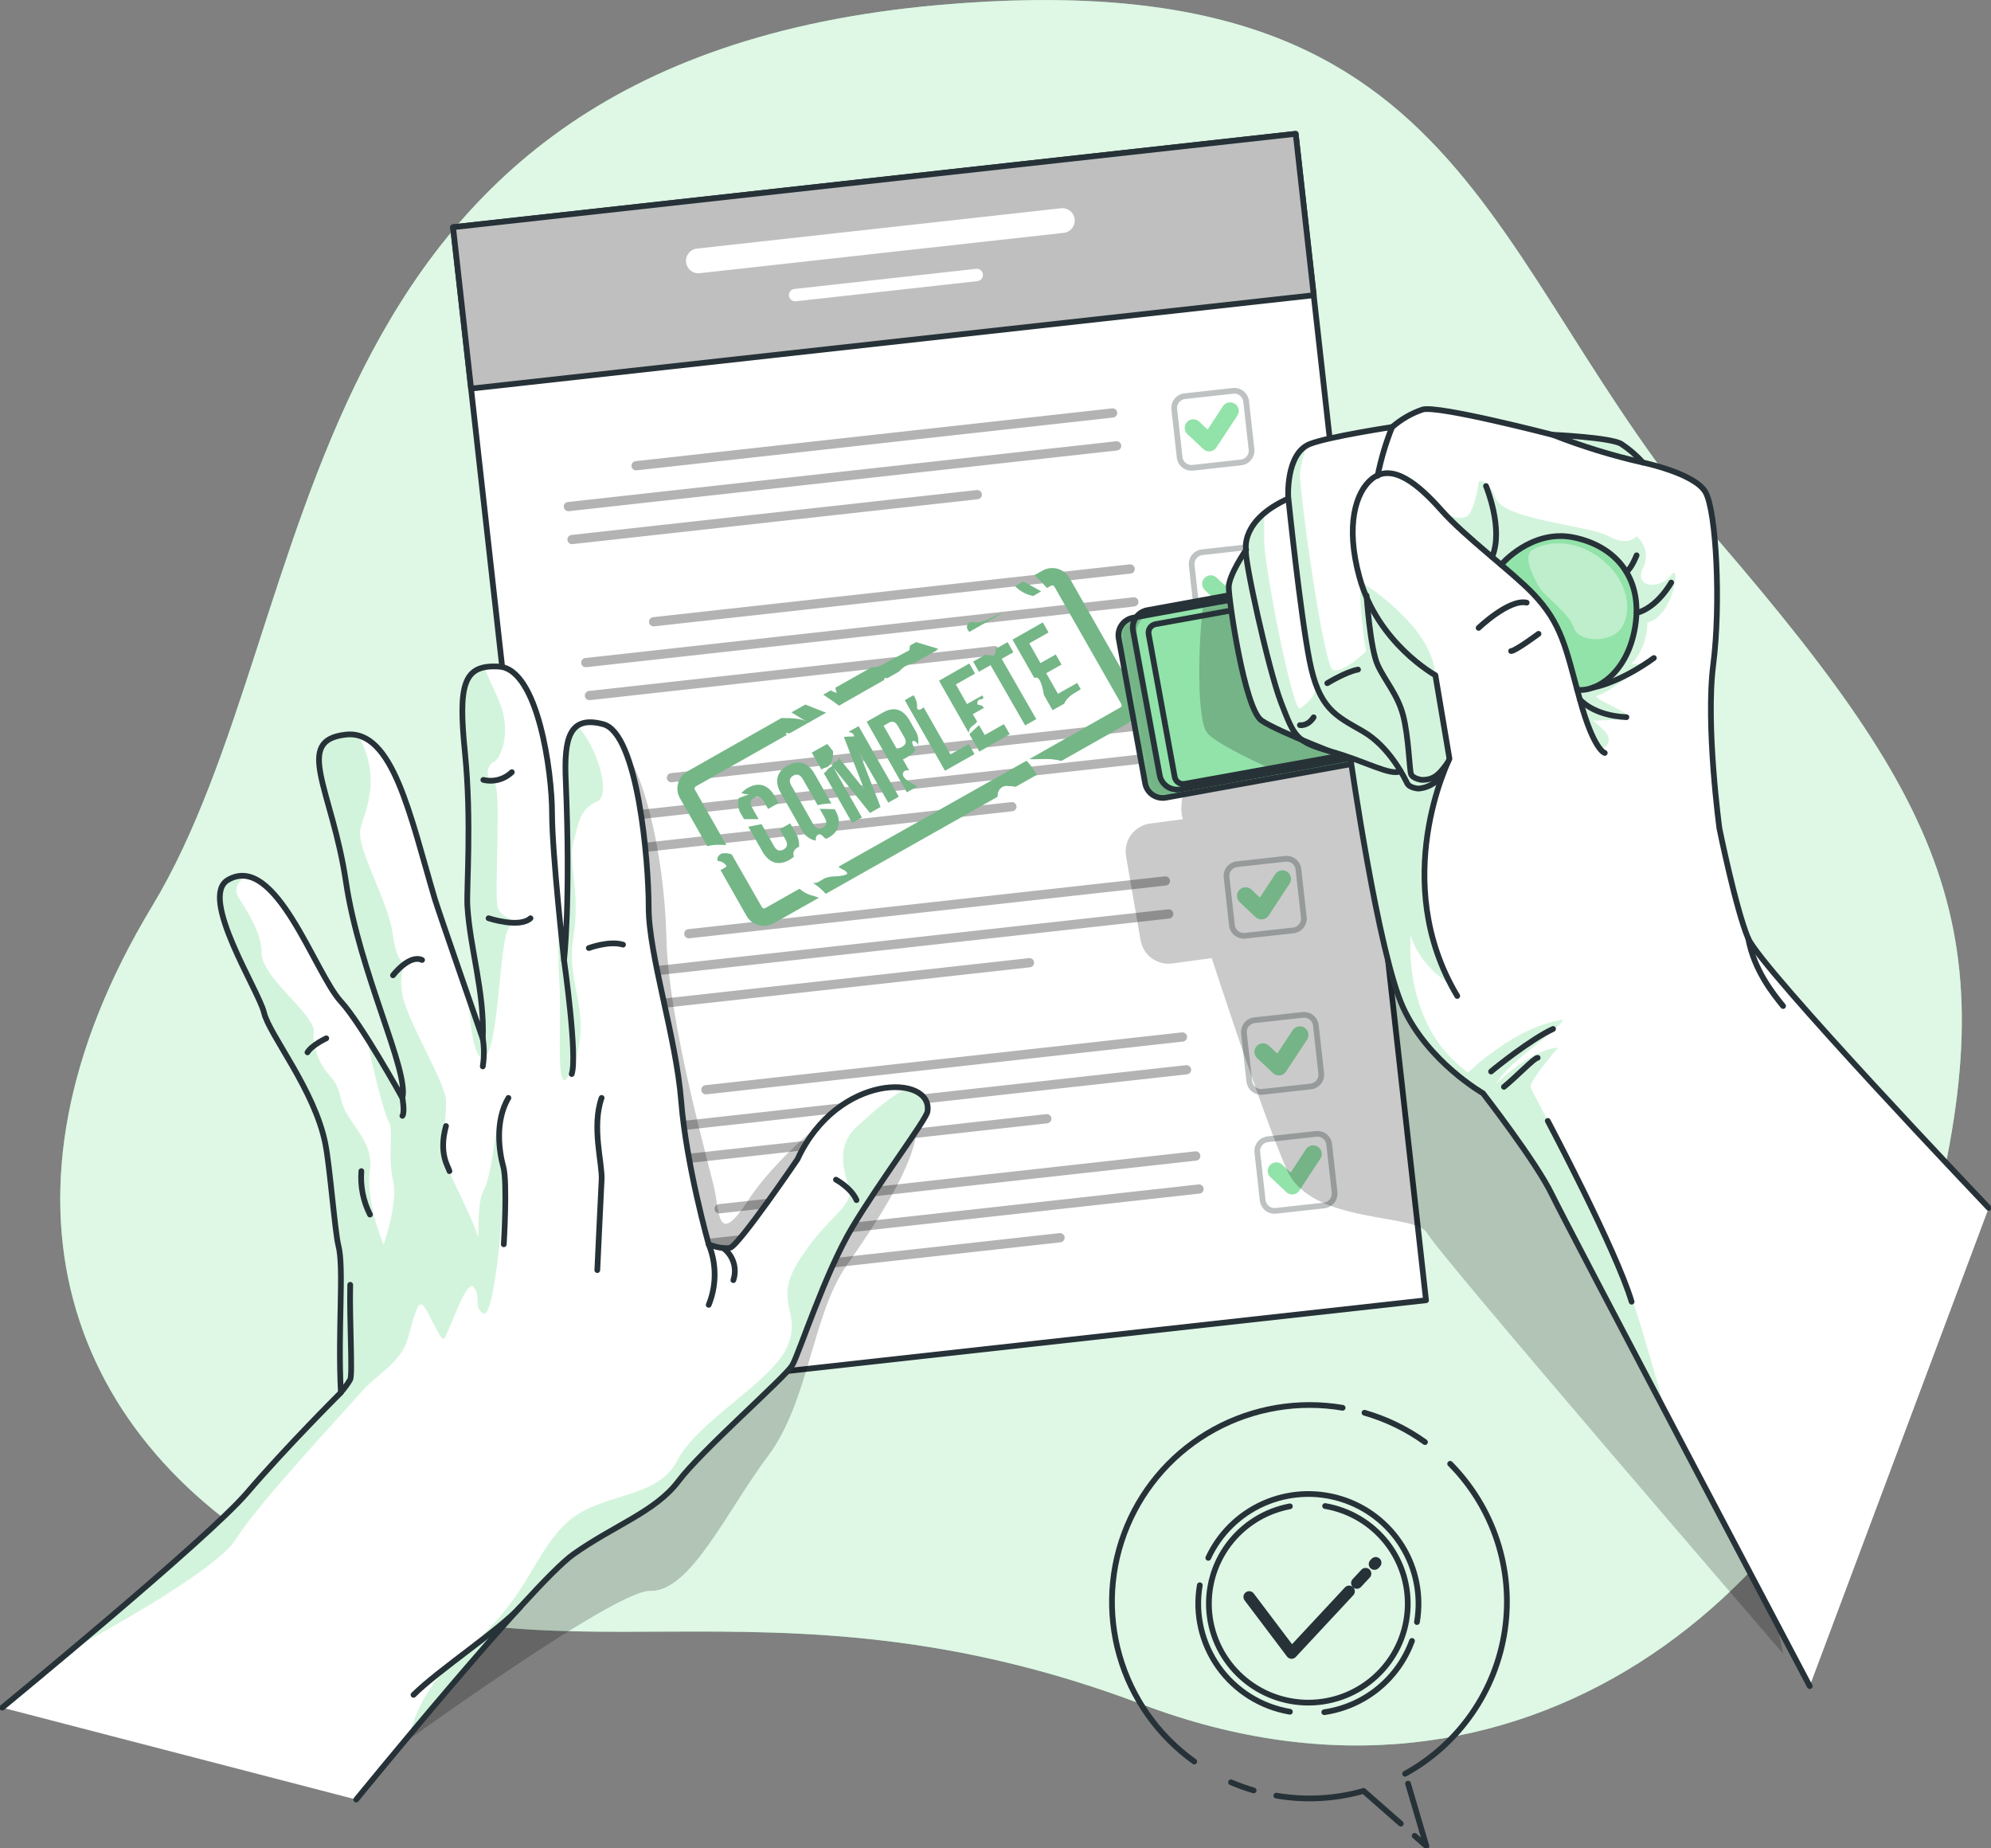 <svg width="348" height="323" viewBox="0 0 348 323" fill="none" xmlns="http://www.w3.org/2000/svg">
<rect x="0" y="0" width="348" height="323" fill="#808080" stroke="none"/>
<g clip-path="url(#clip0_49_338)">
<path d="M164.075 0.873C257.775 -7.403 257.964 45.207 300.198 94.258C342.431 143.309 351.461 165.54 335.517 222.084C319.572 278.628 265.997 322.947 199.605 297.835C133.214 272.723 95.22 296.835 53.364 274.513C11.509 252.192 -4.065 209.129 26.599 158.348C57.263 107.566 48.505 11.119 164.075 0.873Z" fill="#92E3A9"/>
<path opacity="0.7" d="M164.075 0.873C257.775 -7.403 257.964 45.207 300.198 94.258C342.431 143.309 351.461 165.54 335.517 222.084C319.572 278.628 265.997 322.947 199.605 297.835C133.214 272.723 95.22 296.835 53.364 274.513C11.509 252.192 -4.065 209.129 26.599 158.348C57.263 107.566 48.505 11.119 164.075 0.873Z" fill="white"/>
<path d="M226.464 23.386L79.183 39.704L101.967 243.543L249.249 227.225L226.464 23.386Z" fill="white" stroke="#263238" stroke-linecap="round" stroke-linejoin="round"/>
<path d="M226.471 23.387L79.189 39.705L82.342 67.908L229.624 51.591L226.471 23.387Z" fill="#BFBFBF" stroke="#263238" stroke-linecap="round" stroke-linejoin="round"/>
<path d="M185.55 36.382L121.97 43.424C121.674 43.438 121.385 43.513 121.119 43.642C120.854 43.772 120.618 43.955 120.425 44.178C120.233 44.402 120.088 44.662 120 44.944C119.912 45.225 119.883 45.521 119.914 45.814C119.944 46.107 120.035 46.39 120.18 46.647C120.324 46.904 120.52 47.129 120.755 47.308C120.99 47.487 121.259 47.616 121.546 47.688C121.832 47.761 122.131 47.774 122.423 47.727L186.004 40.685C186.56 40.602 187.062 40.306 187.404 39.862C187.747 39.418 187.903 38.859 187.841 38.302C187.778 37.745 187.502 37.234 187.069 36.876C186.636 36.519 186.081 36.341 185.52 36.382H185.55Z" fill="white"/>
<path d="M170.641 46.975L138.858 50.496C138.717 50.51 138.579 50.552 138.453 50.619C138.328 50.687 138.217 50.779 138.128 50.889C138.039 51 137.972 51.127 137.933 51.264C137.894 51.4 137.882 51.543 137.899 51.684C137.929 51.969 138.072 52.231 138.296 52.411C138.52 52.592 138.806 52.677 139.093 52.647L170.883 49.126C171.161 49.084 171.412 48.937 171.583 48.715C171.755 48.493 171.833 48.213 171.802 47.935C171.77 47.657 171.632 47.401 171.416 47.222C171.199 47.043 170.922 46.954 170.641 46.975Z" fill="white"/>
<path opacity="0.3" d="M194.399 71.365L111.088 80.588C110.875 80.612 110.68 80.72 110.546 80.887C110.412 81.054 110.35 81.267 110.374 81.48C110.398 81.692 110.506 81.887 110.674 82.02C110.842 82.153 111.056 82.215 111.27 82.191L194.557 72.967C194.771 72.943 194.966 72.836 195.1 72.669C195.234 72.502 195.296 72.288 195.272 72.076C195.248 71.863 195.14 71.669 194.972 71.536C194.804 71.402 194.59 71.341 194.376 71.365H194.399Z" fill="black"/>
<path opacity="0.3" d="M195.041 77.12L99.255 87.728C99.041 87.752 98.846 87.859 98.712 88.026C98.578 88.193 98.517 88.407 98.541 88.619C98.565 88.832 98.673 89.026 98.841 89.159C99.008 89.293 99.223 89.354 99.436 89.33L195.222 78.722C195.331 78.716 195.438 78.688 195.536 78.639C195.633 78.59 195.72 78.522 195.791 78.439C195.861 78.356 195.914 78.26 195.947 78.156C195.979 78.052 195.99 77.943 195.978 77.835C195.966 77.726 195.932 77.62 195.878 77.524C195.824 77.428 195.751 77.345 195.663 77.278C195.576 77.211 195.475 77.163 195.368 77.135C195.261 77.108 195.15 77.103 195.041 77.12Z" fill="black"/>
<path opacity="0.3" d="M170.686 85.644L99.897 93.483C99.684 93.507 99.489 93.614 99.355 93.781C99.221 93.949 99.159 94.162 99.183 94.374C99.207 94.587 99.315 94.781 99.483 94.915C99.651 95.048 99.865 95.109 100.078 95.085L170.86 87.246C170.969 87.24 171.076 87.211 171.174 87.163C171.271 87.114 171.358 87.046 171.429 86.963C171.499 86.88 171.552 86.784 171.584 86.68C171.617 86.576 171.627 86.467 171.616 86.359C171.604 86.25 171.57 86.145 171.516 86.05C171.463 85.955 171.39 85.871 171.304 85.805C171.217 85.738 171.118 85.689 171.011 85.662C170.905 85.634 170.795 85.628 170.686 85.644Z" fill="black"/>
<path opacity="0.3" d="M215.522 68.3L207.073 69.237C205.936 69.362 205.117 70.382 205.244 71.513L206.184 79.925C206.311 81.056 207.334 81.872 208.471 81.746L216.92 80.81C218.056 80.684 218.875 79.664 218.749 78.533L217.808 70.121C217.682 68.99 216.658 68.175 215.522 68.3Z" stroke="#263238" stroke-linecap="round" stroke-linejoin="round"/>
<path d="M208.575 74.773L211.348 77.383L215.013 71.809" stroke="#92E3A9" stroke-width="3" stroke-linecap="round" stroke-linejoin="round"/>
<path opacity="0.3" d="M197.444 98.629L114.156 107.852C113.943 107.876 113.748 107.984 113.614 108.151C113.48 108.318 113.418 108.531 113.442 108.744C113.466 108.956 113.574 109.151 113.742 109.284C113.91 109.417 114.124 109.479 114.338 109.455L197.625 100.231C197.731 100.219 197.833 100.187 197.926 100.136C198.02 100.085 198.102 100.016 198.168 99.933C198.234 99.85 198.283 99.755 198.313 99.653C198.342 99.552 198.351 99.445 198.34 99.34C198.328 99.235 198.295 99.133 198.244 99.04C198.192 98.947 198.123 98.866 198.04 98.8C197.957 98.734 197.861 98.685 197.759 98.655C197.657 98.626 197.55 98.617 197.444 98.629Z" fill="black"/>
<path opacity="0.3" d="M198.086 104.384L102.3 114.992C102.194 115.004 102.092 115.036 101.999 115.087C101.906 115.138 101.824 115.207 101.758 115.29C101.691 115.373 101.642 115.468 101.613 115.57C101.583 115.671 101.574 115.778 101.586 115.883C101.598 115.988 101.63 116.09 101.682 116.183C101.733 116.276 101.803 116.357 101.886 116.423C101.969 116.489 102.064 116.538 102.167 116.568C102.269 116.597 102.376 116.606 102.481 116.594L198.268 105.986C198.481 105.962 198.676 105.855 198.81 105.688C198.944 105.521 199.006 105.307 198.982 105.095C198.958 104.882 198.85 104.688 198.682 104.555C198.514 104.421 198.3 104.36 198.086 104.384Z" fill="black"/>
<path opacity="0.3" d="M173.732 112.908L102.942 120.747C102.729 120.771 102.534 120.878 102.4 121.045C102.266 121.213 102.204 121.426 102.228 121.638C102.252 121.851 102.36 122.045 102.528 122.178C102.696 122.312 102.91 122.373 103.124 122.349L173.906 114.51C174.015 114.504 174.121 114.475 174.219 114.427C174.317 114.378 174.403 114.31 174.474 114.227C174.545 114.144 174.598 114.048 174.63 113.944C174.662 113.84 174.673 113.731 174.661 113.622C174.649 113.514 174.615 113.409 174.562 113.314C174.508 113.219 174.436 113.135 174.349 113.069C174.262 113.002 174.163 112.953 174.057 112.926C173.951 112.898 173.84 112.892 173.732 112.908Z" fill="black"/>
<path opacity="0.3" d="M218.569 95.566L210.121 96.502C208.984 96.628 208.165 97.647 208.292 98.779L209.232 107.19C209.358 108.322 210.382 109.137 211.519 109.011L219.968 108.075C221.104 107.949 221.923 106.93 221.796 105.798L220.856 97.387C220.73 96.255 219.706 95.44 218.569 95.566Z" stroke="#263238" stroke-linecap="round" stroke-linejoin="round"/>
<path d="M211.62 102.037L214.393 104.64L218.058 99.065" stroke="#92E3A9" stroke-width="3" stroke-linecap="round" stroke-linejoin="round"/>
<path opacity="0.3" d="M200.489 125.893L117.201 135.116C117.002 135.155 116.824 135.267 116.703 135.43C116.582 135.593 116.528 135.796 116.551 135.997C116.574 136.199 116.672 136.384 116.827 136.516C116.981 136.649 117.179 136.718 117.383 136.711L200.671 127.473C200.776 127.461 200.879 127.428 200.972 127.377C201.065 127.326 201.147 127.257 201.213 127.174C201.28 127.091 201.329 126.996 201.358 126.895C201.388 126.793 201.397 126.686 201.385 126.581C201.373 126.476 201.34 126.374 201.289 126.282C201.237 126.189 201.168 126.107 201.085 126.041C201.002 125.975 200.906 125.926 200.804 125.897C200.702 125.867 200.595 125.858 200.489 125.87V125.893Z" fill="black"/>
<path opacity="0.3" d="M201.139 131.648L105.345 142.256C105.239 142.266 105.137 142.297 105.043 142.348C104.95 142.398 104.868 142.467 104.801 142.55C104.735 142.633 104.686 142.728 104.658 142.83C104.629 142.932 104.621 143.038 104.635 143.143C104.646 143.249 104.678 143.351 104.729 143.444C104.78 143.536 104.849 143.619 104.932 143.685C105.015 143.751 105.11 143.801 105.212 143.83C105.314 143.86 105.421 143.87 105.527 143.858L201.313 133.25C201.422 133.243 201.529 133.214 201.627 133.164C201.725 133.115 201.811 133.046 201.882 132.963C201.952 132.879 202.005 132.782 202.037 132.678C202.069 132.573 202.08 132.464 202.069 132.355C202.057 132.247 202.023 132.142 201.969 132.047C201.915 131.953 201.843 131.87 201.756 131.804C201.669 131.737 201.57 131.69 201.464 131.663C201.358 131.636 201.247 131.631 201.139 131.648Z" fill="black"/>
<path opacity="0.3" d="M176.777 140.172L105.988 148.011C105.774 148.035 105.579 148.142 105.445 148.31C105.311 148.477 105.249 148.69 105.274 148.903C105.298 149.115 105.405 149.309 105.573 149.443C105.741 149.576 105.956 149.637 106.169 149.613L176.951 141.767C177.164 141.744 177.36 141.637 177.494 141.471C177.629 141.304 177.692 141.092 177.669 140.879C177.646 140.667 177.539 140.472 177.372 140.338C177.204 140.204 176.99 140.141 176.777 140.164V140.172Z" fill="black"/>
<path opacity="0.3" d="M221.617 122.824L213.168 123.76C212.031 123.886 211.212 124.905 211.339 126.037L212.279 134.448C212.406 135.58 213.429 136.395 214.566 136.269L223.015 135.333C224.151 135.207 224.97 134.188 224.844 133.056L223.903 124.645C223.777 123.513 222.753 122.698 221.617 122.824Z" stroke="#263238" stroke-linecap="round" stroke-linejoin="round"/>
<path d="M214.665 129.293L217.439 131.904L221.104 126.329" stroke="#92E3A9" stroke-width="3" stroke-linecap="round" stroke-linejoin="round"/>
<path opacity="0.3" d="M203.535 153.157L120.247 162.38C120.047 162.419 119.869 162.531 119.748 162.694C119.628 162.857 119.573 163.06 119.596 163.261C119.619 163.463 119.718 163.648 119.872 163.78C120.026 163.913 120.225 163.982 120.428 163.975L203.716 154.752C203.827 154.748 203.937 154.721 204.037 154.673C204.138 154.625 204.227 154.557 204.3 154.473C204.373 154.389 204.427 154.291 204.46 154.185C204.493 154.079 204.504 153.967 204.491 153.857C204.479 153.746 204.443 153.64 204.387 153.544C204.332 153.448 204.256 153.364 204.166 153.299C204.077 153.233 203.974 153.186 203.865 153.162C203.757 153.138 203.644 153.136 203.535 153.157Z" fill="black"/>
<path opacity="0.3" d="M204.184 158.912L108.391 169.52C108.285 169.53 108.182 169.561 108.089 169.612C107.995 169.662 107.913 169.731 107.847 169.814C107.78 169.897 107.731 169.992 107.703 170.094C107.674 170.196 107.667 170.302 107.68 170.407C107.692 170.513 107.724 170.615 107.775 170.708C107.826 170.801 107.894 170.883 107.977 170.949C108.06 171.015 108.155 171.065 108.257 171.095C108.359 171.124 108.466 171.134 108.572 171.122L204.358 160.515C204.572 160.49 204.768 160.382 204.903 160.214C205.037 160.047 205.1 159.833 205.076 159.619C205.051 159.408 204.944 159.215 204.777 159.083C204.61 158.95 204.397 158.889 204.184 158.912Z" fill="black"/>
<path opacity="0.3" d="M179.853 167.436L109.063 175.275C108.957 175.285 108.855 175.316 108.761 175.367C108.668 175.417 108.585 175.486 108.519 175.569C108.453 175.652 108.404 175.747 108.375 175.849C108.347 175.951 108.339 176.058 108.353 176.163C108.364 176.268 108.396 176.37 108.447 176.463C108.498 176.556 108.567 176.638 108.65 176.704C108.733 176.77 108.828 176.82 108.93 176.85C109.032 176.879 109.139 176.889 109.244 176.877L180.026 169.038C180.132 169.027 180.235 168.995 180.328 168.944C180.421 168.894 180.504 168.825 180.57 168.743C180.637 168.66 180.687 168.565 180.716 168.464C180.746 168.362 180.756 168.256 180.744 168.15C180.734 168.045 180.702 167.942 180.652 167.849C180.601 167.755 180.532 167.673 180.449 167.606C180.366 167.54 180.271 167.491 180.168 167.461C180.066 167.432 179.958 167.423 179.853 167.436Z" fill="black"/>
<path opacity="0.3" d="M224.664 150.082L216.216 151.018C215.079 151.144 214.26 152.163 214.387 153.295L215.327 161.706C215.453 162.838 216.477 163.653 217.614 163.527L226.063 162.591C227.199 162.465 228.018 161.446 227.891 160.314L226.951 151.902C226.825 150.771 225.801 149.956 224.664 150.082Z" stroke="#263238" stroke-linecap="round" stroke-linejoin="round"/>
<path d="M217.711 156.557L220.484 159.168L224.149 153.593" stroke="#92E3A9" stroke-width="3" stroke-linecap="round" stroke-linejoin="round"/>
<path opacity="0.3" d="M206.587 180.413L123.3 189.637C123.194 189.648 123.091 189.68 122.998 189.731C122.905 189.781 122.823 189.85 122.756 189.932C122.689 190.015 122.64 190.11 122.61 190.211C122.58 190.313 122.57 190.419 122.582 190.524C122.593 190.63 122.625 190.732 122.676 190.824C122.727 190.917 122.796 190.999 122.879 191.066C122.962 191.132 123.057 191.181 123.159 191.211C123.261 191.241 123.368 191.25 123.473 191.239L206.761 182.016C206.867 182.004 206.969 181.972 207.063 181.922C207.156 181.871 207.238 181.802 207.305 181.72C207.372 181.638 207.422 181.543 207.451 181.441C207.481 181.34 207.491 181.233 207.479 181.128C207.454 180.916 207.347 180.723 207.18 180.589C207.013 180.455 206.801 180.392 206.587 180.413Z" fill="black"/>
<path opacity="0.3" d="M207.23 186.153L111.436 196.761C111.324 196.765 111.215 196.792 111.115 196.84C111.014 196.888 110.925 196.956 110.852 197.04C110.779 197.124 110.724 197.222 110.692 197.328C110.659 197.434 110.648 197.546 110.661 197.656C110.673 197.766 110.709 197.873 110.764 197.969C110.82 198.065 110.896 198.149 110.985 198.214C111.075 198.28 111.178 198.327 111.286 198.351C111.395 198.375 111.508 198.377 111.617 198.356L207.404 187.748C207.515 187.746 207.626 187.72 207.727 187.673C207.828 187.626 207.919 187.558 207.992 187.474C208.066 187.39 208.122 187.292 208.155 187.186C208.189 187.08 208.2 186.968 208.188 186.857C208.176 186.746 208.141 186.639 208.085 186.542C208.029 186.446 207.954 186.362 207.864 186.296C207.774 186.23 207.671 186.183 207.562 186.158C207.453 186.134 207.34 186.132 207.23 186.153Z" fill="black"/>
<path opacity="0.3" d="M182.875 194.7L112.086 202.539C111.872 202.563 111.677 202.67 111.543 202.837C111.409 203.005 111.348 203.218 111.372 203.43C111.396 203.643 111.504 203.837 111.671 203.971C111.839 204.104 112.054 204.165 112.267 204.141L183.056 196.302C183.269 196.276 183.463 196.167 183.596 196C183.729 195.832 183.79 195.619 183.767 195.407C183.756 195.302 183.723 195.2 183.672 195.108C183.621 195.015 183.552 194.934 183.469 194.868C183.386 194.802 183.291 194.753 183.189 194.724C183.087 194.696 182.98 194.687 182.875 194.7Z" fill="black"/>
<path opacity="0.3" d="M227.705 177.355L219.256 178.291C218.119 178.417 217.301 179.436 217.427 180.567L218.367 188.979C218.494 190.111 219.518 190.926 220.654 190.8L229.103 189.864C230.24 189.738 231.058 188.719 230.932 187.587L229.992 179.175C229.865 178.044 228.841 177.229 227.705 177.355Z" stroke="#263238" stroke-linecap="round" stroke-linejoin="round"/>
<path d="M220.756 183.821L223.529 186.432L227.194 180.857" stroke="#92E3A9" stroke-width="3" stroke-linecap="round" stroke-linejoin="round"/>
<path opacity="0.3" d="M208.907 201.2L125.619 210.438C125.406 210.462 125.211 210.57 125.077 210.737C124.943 210.904 124.881 211.117 124.905 211.33C124.929 211.542 125.037 211.737 125.205 211.87C125.373 212.003 125.587 212.065 125.801 212.041L209.089 202.817C209.195 202.807 209.297 202.776 209.391 202.725C209.484 202.675 209.566 202.606 209.633 202.523C209.699 202.441 209.748 202.345 209.776 202.243C209.805 202.141 209.813 202.035 209.799 201.93C209.79 201.823 209.759 201.719 209.709 201.625C209.659 201.53 209.59 201.446 209.507 201.378C209.424 201.311 209.328 201.26 209.225 201.229C209.122 201.198 209.014 201.188 208.907 201.2Z" fill="black"/>
<path opacity="0.3" d="M209.55 206.978L113.763 217.585C113.651 217.588 113.541 217.614 113.44 217.661C113.339 217.708 113.248 217.776 113.174 217.86C113.101 217.943 113.045 218.041 113.012 218.148C112.978 218.254 112.967 218.366 112.979 218.477C112.991 218.588 113.026 218.695 113.082 218.791C113.137 218.888 113.213 218.972 113.303 219.038C113.393 219.104 113.496 219.151 113.605 219.175C113.714 219.2 113.827 219.201 113.937 219.18L209.731 208.572C209.931 208.534 210.109 208.422 210.229 208.259C210.35 208.095 210.404 207.893 210.381 207.691C210.358 207.49 210.26 207.305 210.106 207.172C209.952 207.04 209.753 206.97 209.55 206.978Z" fill="black"/>
<path opacity="0.3" d="M185.187 215.494L114.406 223.333C114.3 223.344 114.197 223.376 114.104 223.427C114.011 223.478 113.928 223.546 113.862 223.629C113.795 223.711 113.745 223.806 113.715 223.907C113.686 224.009 113.676 224.115 113.688 224.221C113.712 224.434 113.821 224.629 113.989 224.763C114.158 224.897 114.373 224.959 114.587 224.935L185.369 217.096C185.474 217.084 185.577 217.052 185.67 217.001C185.763 216.95 185.845 216.881 185.911 216.798C185.978 216.715 186.027 216.62 186.056 216.518C186.086 216.417 186.095 216.31 186.083 216.205C186.071 216.1 186.038 215.998 185.987 215.905C185.935 215.812 185.866 215.731 185.783 215.665C185.7 215.599 185.604 215.55 185.502 215.52C185.4 215.491 185.293 215.482 185.187 215.494Z" fill="black"/>
<path opacity="0.3" d="M230.039 198.149L221.59 199.085C220.454 199.211 219.635 200.23 219.761 201.361L220.702 209.773C220.828 210.905 221.852 211.72 222.988 211.594L231.437 210.658C232.574 210.532 233.393 209.512 233.266 208.381L232.326 199.969C232.2 198.838 231.176 198.023 230.039 198.149Z" stroke="#263238" stroke-linecap="round" stroke-linejoin="round"/>
<path d="M223.083 204.623L225.857 207.233L229.521 201.659" stroke="#92E3A9" stroke-width="3" stroke-linecap="round" stroke-linejoin="round"/>
<path d="M139.659 147.988C139.732 147.124 139.517 146.259 139.047 145.528L138.118 143.888L136.274 144.926L137.279 146.687C137.778 147.567 137.574 148.109 136.954 148.455C136.335 148.801 135.76 148.711 135.262 147.83L133.108 144.024L130.796 144.475L133.259 148.801C134.385 150.779 136.017 151.344 137.929 150.305C138.233 150.132 138.515 149.922 138.768 149.681C138.66 149.433 138.642 149.156 138.714 148.896C138.787 148.636 138.947 148.408 139.168 148.252C139.316 148.138 139.482 148.049 139.659 147.988Z" fill="#92E3A9"/>
<path d="M129.609 142.391L130.048 143.144H132.594L131.483 141.188C130.985 140.307 131.181 139.751 131.801 139.405C132.42 139.058 133.002 139.164 133.501 140.052L134.257 141.368L136.093 140.33L135.413 139.134C134.287 137.163 132.655 136.591 130.743 137.674C130.304 137.91 129.914 138.226 129.594 138.607C130.028 138.746 130.483 138.81 130.939 138.795L129.126 139.472C128.993 139.965 128.967 140.48 129.051 140.984C129.134 141.487 129.324 141.967 129.609 142.391Z" fill="#92E3A9"/>
<path d="M143.732 134.372C143.975 134.251 144.228 134.153 144.488 134.078C145.463 133.642 145.682 132.242 145.599 131.257L144.594 130.016L141.889 131.52L143.581 134.484C143.625 134.439 143.676 134.401 143.732 134.372Z" fill="#92E3A9"/>
<path d="M155.256 140.262L157.092 139.224L150.072 126.901L148.327 127.879C148.886 128.014 149.286 128.278 149.302 128.684C148.757 128.759 148.092 128.684 147.503 128.789L151.04 137.915L146.566 132.363C146.578 132.486 146.56 132.61 146.512 132.724C146.465 132.838 146.39 132.939 146.294 133.017C146.09 133.16 145.795 133.16 145.637 133.348C145.478 133.536 145.501 133.762 145.365 133.928C145.229 134.093 145.017 134.138 144.851 134.259C144.685 134.379 144.503 134.687 144.314 134.89C144.223 134.986 144.109 135.056 143.982 135.094L148.954 143.82L150.647 142.858L145.682 134.146L152.06 142.06L153.903 141.022L150.178 131.445L155.256 140.262Z" fill="#92E3A9"/>
<path d="M159.903 129.534C160.038 129.601 160.157 129.694 160.254 129.808C160.352 129.921 160.425 130.053 160.47 130.196C160.629 129.266 160.426 128.311 159.903 127.525L158.989 125.915C157.863 123.944 156.299 123.41 154.349 124.508L151.485 126.126L158.513 138.456L160.334 137.426C159.745 137.057 159.087 136.741 158.528 136.342C158.266 136.176 158.05 135.945 157.901 135.673C157.83 135.535 157.801 135.38 157.817 135.227C157.833 135.073 157.894 134.928 157.992 134.808C158.12 134.7 158.276 134.631 158.441 134.609C158.607 134.586 158.776 134.611 158.929 134.68L157.818 132.724L158.74 132.205C159.246 131.931 159.687 131.551 160.032 131.091C159.646 130.482 158.974 129.188 159.903 129.534ZM157.735 130.482L156.813 131.001L154.432 126.826L155.354 126.307C155.974 125.96 156.473 126.051 156.971 126.931L158.029 128.782C158.528 129.624 158.354 130.098 157.735 130.482Z" fill="#92E3A9"/>
<path d="M170.324 131.783L169.326 130.023L166.122 131.829L161.437 123.606L161.226 123.771C161.089 123.898 160.923 123.988 160.742 124.035C160.651 124.055 160.556 124.042 160.474 123.997C160.392 123.953 160.329 123.881 160.296 123.794C160.27 123.677 160.27 123.557 160.296 123.44C160.297 122.74 160.075 122.058 159.662 121.492L158.15 122.364L165.17 134.687L170.324 131.783Z" fill="#92E3A9"/>
<path d="M169.447 127.473C169.659 126.924 170.316 126.72 170.686 126.224C170.72 126.173 170.75 126.12 170.777 126.066L170.021 124.802L171.933 123.726C171.898 123.606 171.836 123.496 171.752 123.403C171.478 123.269 171.185 123.178 170.883 123.132C170.836 123.038 170.813 122.935 170.814 122.831C170.816 122.726 170.843 122.624 170.892 122.532C170.942 122.44 171.013 122.361 171.099 122.302C171.186 122.242 171.285 122.205 171.389 122.192C171.518 122.192 171.669 122.192 171.767 122.131C171.836 122.049 171.871 121.945 171.865 121.838L171.691 121.537L169.016 123.042L167.067 119.611L170.422 117.708L169.417 115.947L164.127 118.957L169.326 128.082C169.335 127.874 169.376 127.669 169.447 127.473Z" fill="#92E3A9"/>
<path d="M176.482 128.308L175.477 126.547L172.115 128.443L171.11 126.72L169.87 127.879L169.44 128.293L171.178 131.34L176.482 128.308Z" fill="#92E3A9"/>
<path d="M173.981 113.991C173.981 114.254 173.792 114.548 173.535 114.57C173.405 114.569 173.275 114.548 173.15 114.51C172.916 114.514 172.683 114.492 172.455 114.442C172.405 114.422 172.359 114.394 172.319 114.36L170.097 115.616L171.102 117.384L173.135 116.233L179.18 126.765L181.122 125.667L175.077 115.135L177.117 113.984L176.112 112.223L174.026 113.397C173.989 113.592 174.004 113.795 173.981 113.991Z" fill="#92E3A9"/>
<path d="M182.467 121.454L183.978 124.11L186.019 122.959C186.067 122.825 186.128 122.697 186.2 122.575C186.649 121.922 187.254 121.389 187.961 121.025L188.898 120.446L188.278 119.348L184.915 121.251L182.86 117.64L185.535 116.135L184.53 114.375L181.855 115.879L179.905 112.426L183.268 110.53L182.263 108.77L176.973 111.779L180.79 118.482C181.711 117.993 182.172 119.754 182.467 121.454Z" fill="#92E3A9"/>
<path d="M143.332 145.799C143.649 145.852 143.838 146.168 144.088 146.378C144.178 146.462 144.283 146.528 144.397 146.574C144.542 146.517 144.683 146.451 144.821 146.378C146.725 145.303 147.125 143.587 146.007 141.609L145.894 141.413L143.279 141.345L144.133 142.85C144.632 143.73 144.435 144.287 143.816 144.633C143.196 144.979 142.614 144.866 142.115 143.986L138.337 137.328C137.831 136.448 138.035 135.899 138.654 135.545C139.274 135.191 139.848 135.312 140.355 136.192L142.916 140.706C143.703 140.512 144.509 140.411 145.319 140.405L142.365 135.222C141.246 133.25 139.561 132.716 137.649 133.792C135.738 134.868 135.337 136.591 136.463 138.562L140.113 144.972C140.343 145.466 140.688 145.898 141.119 146.234C141.55 146.57 142.054 146.8 142.591 146.905C142.587 146.86 142.587 146.815 142.591 146.77C142.501 146.281 142.863 145.709 143.332 145.799Z" fill="#92E3A9"/>
<path d="M169.425 110.418L175.356 107.07C173.656 107.536 172.16 108.951 170.407 108.755C170.09 108.672 169.757 108.672 169.44 108.755C169.242 108.882 169.099 109.079 169.04 109.306C168.981 109.534 169.011 109.775 169.122 109.981C169.199 110.142 169.301 110.289 169.425 110.418Z" fill="#92E3A9"/>
<path d="M154.546 118.821C154.533 118.691 154.559 118.56 154.621 118.445C154.767 118.495 154.92 118.521 155.075 118.52L157.123 117.369C157.443 117.008 157.809 116.689 158.211 116.421C158.599 116.214 159.01 116.053 159.435 115.94L159.888 115.804L163.666 113.683C163.706 113.606 163.76 113.537 163.825 113.479C163.884 113.441 163.947 113.41 164.014 113.389L160.115 112.216L159.065 112.802L158.951 113.63L154.455 116.022C154.01 116.299 153.514 116.486 152.997 116.571C152.803 116.594 152.608 116.594 152.415 116.571L146.007 120.19C146.058 120.492 146.144 120.788 146.264 121.07C145.888 121.001 145.53 120.855 145.213 120.642L143.899 121.394C144.836 122.011 145.758 122.643 146.657 123.312L154.546 118.821Z" fill="#92E3A9"/>
<path d="M181.976 103.338L178.878 101.608L177.412 102.435C178.275 103.32 179.391 103.919 180.608 104.151L181.976 103.338Z" fill="#92E3A9"/>
<path d="M198.638 121.552L186.941 101.021C186.486 100.227 185.734 99.645 184.849 99.401C183.964 99.157 183.018 99.272 182.218 99.72L180.812 100.517L181.349 101.036C181.908 101.593 182.482 102.157 183.004 102.751L183.714 102.353C183.812 102.298 183.928 102.284 184.037 102.313C184.146 102.343 184.239 102.414 184.296 102.511L196.001 123.049C196.055 123.148 196.068 123.264 196.037 123.373C196.006 123.481 195.933 123.573 195.835 123.628L179.913 132.656C181.288 132.739 182.679 132.543 184.054 132.701C184.549 132.763 185.041 132.851 185.527 132.964L197.331 126.299C197.732 126.075 198.084 125.773 198.367 125.413C198.65 125.052 198.858 124.639 198.98 124.197C199.102 123.756 199.134 123.294 199.075 122.84C199.017 122.386 198.868 121.948 198.638 121.552Z" fill="#92E3A9"/>
<path d="M126.957 147.68L121.456 138.005C121.427 137.956 121.409 137.902 121.402 137.846C121.394 137.79 121.398 137.733 121.413 137.679C121.427 137.624 121.453 137.573 121.487 137.529C121.522 137.484 121.565 137.446 121.614 137.418L137.483 128.451C137.43 128.33 137.362 128.21 137.317 128.09C137.541 128.08 137.765 128.106 137.982 128.165L144.397 124.546C144.186 124.478 143.982 124.396 143.778 124.32L140.755 123.124L138.337 124.493L140.967 126.096C140.052 125.539 138.186 125.464 136.576 125.487L120.156 134.793C119.357 135.244 118.771 135.993 118.526 136.875C118.281 137.756 118.397 138.698 118.849 139.495L123.625 147.876C123.844 147.815 124.07 147.763 124.289 147.725C124.895 147.638 125.507 147.608 126.118 147.635C126.398 147.633 126.679 147.648 126.957 147.68Z" fill="#92E3A9"/>
<path d="M146.559 151.457C146.828 151.697 147.134 151.892 147.465 152.036C147.805 152.186 148.259 152.547 147.994 152.788C146.77 153.345 145.259 152.931 144.057 153.541C143.4 153.857 142.765 154.481 142.062 154.293C142.912 154.807 143.677 155.449 144.329 156.196L174.336 139.254C174.336 139.134 174.374 139.013 174.397 138.885C174.397 138.649 174.452 138.415 174.557 138.203C174.662 137.99 174.815 137.804 175.003 137.659C175.191 137.514 175.409 137.414 175.642 137.365C175.875 137.317 176.116 137.322 176.346 137.381C176.736 137.364 177.125 137.404 177.502 137.501L181.243 135.387C180.73 134.506 180.122 133.684 179.429 132.935L146.559 151.457Z" fill="#92E3A9"/>
<path d="M141.7 156.429C140.976 156.196 140.309 155.814 139.743 155.308L133.758 158.694C133.709 158.722 133.656 158.74 133.6 158.747C133.544 158.755 133.488 158.751 133.434 158.736C133.38 158.721 133.329 158.696 133.285 158.662C133.24 158.627 133.203 158.585 133.176 158.536L127.886 149.305C127.38 149.13 126.84 149.069 126.307 149.124C125.695 149.245 125.158 149.952 125.491 150.471C125.803 150.479 126.108 150.57 126.374 150.733C126.639 150.897 126.856 151.129 127.002 151.404C126.676 151.662 126.318 151.877 125.937 152.043L130.471 160.025C130.696 160.429 131 160.783 131.365 161.067C131.729 161.352 132.148 161.561 132.595 161.682C133.042 161.803 133.509 161.834 133.968 161.773C134.427 161.712 134.87 161.561 135.269 161.327L143.113 156.896L143.022 156.843C142.589 156.682 142.148 156.543 141.7 156.429Z" fill="#92E3A9"/>
<g opacity="0.2">
<path d="M139.659 147.988C139.732 147.124 139.517 146.259 139.047 145.528L138.118 143.888L136.274 144.926L137.279 146.687C137.778 147.567 137.574 148.109 136.954 148.455C136.335 148.801 135.76 148.711 135.262 147.83L133.108 144.024L130.796 144.475L133.259 148.801C134.385 150.779 136.017 151.344 137.929 150.305C138.233 150.132 138.515 149.922 138.768 149.681C138.66 149.433 138.642 149.156 138.714 148.896C138.787 148.636 138.947 148.408 139.168 148.252C139.316 148.138 139.482 148.049 139.659 147.988Z" fill="black"/>
<path d="M129.609 142.391L130.048 143.143H132.594L131.483 141.187C130.985 140.307 131.181 139.75 131.801 139.404C132.42 139.058 133.002 139.164 133.501 140.051L134.257 141.368L136.093 140.33L135.413 139.133C134.287 137.162 132.655 136.591 130.743 137.674C130.304 137.91 129.914 138.226 129.594 138.607C130.028 138.746 130.483 138.809 130.939 138.795L129.126 139.472C128.993 139.965 128.967 140.48 129.051 140.984C129.134 141.487 129.324 141.967 129.609 142.391Z" fill="black"/>
<path d="M143.732 134.371C143.975 134.251 144.228 134.152 144.488 134.078C145.463 133.642 145.682 132.242 145.599 131.257L144.594 130.015L141.889 131.52L143.581 134.484C143.625 134.439 143.676 134.401 143.732 134.371Z" fill="black"/>
<path d="M155.256 140.262L157.092 139.224L150.072 126.901L148.327 127.879C148.886 128.014 149.286 128.278 149.302 128.684C148.757 128.759 148.092 128.684 147.503 128.789L151.04 137.915L146.566 132.363C146.578 132.486 146.56 132.61 146.512 132.724C146.465 132.838 146.39 132.939 146.294 133.017C146.09 133.16 145.795 133.16 145.637 133.348C145.478 133.536 145.501 133.762 145.365 133.928C145.229 134.093 145.017 134.138 144.851 134.259C144.685 134.379 144.503 134.687 144.314 134.89C144.223 134.986 144.109 135.056 143.982 135.094L148.954 143.82L150.647 142.858L145.682 134.146L152.06 142.06L153.903 141.022L150.178 131.445L155.256 140.262Z" fill="black"/>
<path d="M159.903 129.534C160.038 129.601 160.157 129.694 160.254 129.808C160.352 129.921 160.425 130.053 160.47 130.196C160.629 129.266 160.426 128.311 159.903 127.525L158.989 125.915C157.863 123.944 156.299 123.41 154.349 124.508L151.485 126.126L158.513 138.456L160.334 137.426C159.745 137.057 159.087 136.741 158.528 136.342C158.266 136.176 158.05 135.945 157.901 135.673C157.83 135.535 157.801 135.38 157.817 135.227C157.833 135.073 157.894 134.928 157.992 134.808C158.12 134.7 158.276 134.631 158.441 134.609C158.607 134.586 158.776 134.611 158.929 134.68L157.818 132.724L158.74 132.205C159.246 131.931 159.687 131.551 160.032 131.091C159.646 130.482 158.974 129.188 159.903 129.534ZM157.735 130.482L156.813 131.001L154.432 126.826L155.354 126.307C155.974 125.96 156.473 126.051 156.971 126.931L158.029 128.782C158.528 129.624 158.354 130.098 157.735 130.482Z" fill="black"/>
<path d="M170.324 131.783L169.326 130.023L166.122 131.829L161.437 123.606L161.226 123.771C161.089 123.898 160.923 123.988 160.742 124.035C160.651 124.055 160.556 124.042 160.474 123.997C160.392 123.953 160.329 123.881 160.296 123.794C160.27 123.677 160.27 123.557 160.296 123.44C160.297 122.74 160.075 122.058 159.662 121.492L158.15 122.364L165.17 134.687L170.324 131.783Z" fill="black"/>
<path d="M169.447 127.473C169.659 126.923 170.316 126.72 170.686 126.224C170.72 126.173 170.75 126.12 170.777 126.066L170.022 124.802L171.933 123.726C171.898 123.606 171.836 123.495 171.752 123.402C171.478 123.269 171.185 123.178 170.883 123.132C170.836 123.038 170.813 122.935 170.814 122.83C170.816 122.726 170.843 122.623 170.892 122.531C170.942 122.439 171.013 122.36 171.099 122.301C171.186 122.242 171.285 122.204 171.389 122.191C171.518 122.191 171.669 122.191 171.767 122.131C171.836 122.049 171.871 121.944 171.865 121.838L171.691 121.537L169.016 123.041L167.067 119.611L170.422 117.707L169.417 115.947L164.127 118.956L169.326 128.082C169.335 127.874 169.376 127.668 169.447 127.473Z" fill="black"/>
<path d="M176.482 128.308L175.477 126.547L172.115 128.443L171.11 126.72L169.87 127.879L169.44 128.292L171.178 131.339L176.482 128.308Z" fill="black"/>
<path d="M173.981 113.991C173.981 114.254 173.792 114.548 173.535 114.57C173.405 114.569 173.275 114.548 173.15 114.51C172.916 114.514 172.683 114.492 172.455 114.442C172.405 114.422 172.359 114.394 172.319 114.36L170.097 115.616L171.102 117.384L173.135 116.233L179.18 126.765L181.122 125.667L175.077 115.135L177.117 113.984L176.112 112.223L174.026 113.397C173.989 113.592 174.004 113.795 173.981 113.991Z" fill="black"/>
<path d="M182.467 121.454L183.978 124.11L186.019 122.959C186.067 122.825 186.128 122.697 186.2 122.575C186.649 121.922 187.254 121.389 187.961 121.025L188.898 120.446L188.278 119.348L184.915 121.251L182.86 117.64L185.535 116.135L184.53 114.375L181.855 115.879L179.905 112.426L183.268 110.53L182.263 108.77L176.973 111.779L180.79 118.482C181.711 117.993 182.172 119.754 182.467 121.454Z" fill="black"/>
<path d="M143.332 145.799C143.649 145.852 143.838 146.168 144.088 146.378C144.178 146.462 144.283 146.528 144.397 146.574C144.542 146.517 144.683 146.451 144.821 146.378C146.725 145.303 147.125 143.587 146.007 141.609L145.894 141.413L143.279 141.345L144.133 142.85C144.632 143.73 144.435 144.287 143.816 144.633C143.196 144.979 142.614 144.866 142.115 143.986L138.337 137.328C137.831 136.448 138.035 135.899 138.654 135.545C139.274 135.191 139.848 135.312 140.355 136.192L142.916 140.706C143.703 140.512 144.509 140.411 145.319 140.405L142.365 135.222C141.246 133.25 139.561 132.716 137.649 133.792C135.738 134.868 135.337 136.591 136.463 138.562L140.113 144.972C140.343 145.466 140.688 145.898 141.119 146.234C141.55 146.57 142.054 146.8 142.591 146.905C142.587 146.86 142.587 146.815 142.591 146.77C142.501 146.281 142.863 145.709 143.332 145.799Z" fill="black"/>
<path d="M169.425 110.418L175.356 107.07C173.656 107.536 172.16 108.951 170.407 108.755C170.09 108.672 169.757 108.672 169.44 108.755C169.242 108.882 169.099 109.079 169.04 109.306C168.981 109.534 169.011 109.775 169.122 109.981C169.199 110.142 169.301 110.289 169.425 110.418Z" fill="black"/>
<path d="M154.546 118.821C154.533 118.691 154.559 118.56 154.621 118.445C154.767 118.495 154.92 118.521 155.075 118.52L157.123 117.369C157.443 117.008 157.809 116.689 158.211 116.421C158.599 116.214 159.01 116.053 159.435 115.94L159.888 115.804L163.666 113.683C163.706 113.606 163.76 113.537 163.825 113.479C163.884 113.441 163.947 113.41 164.014 113.389L160.115 112.216L159.065 112.802L158.951 113.63L154.455 116.022C154.01 116.299 153.514 116.486 152.997 116.571C152.803 116.594 152.608 116.594 152.415 116.571L146.007 120.19C146.058 120.492 146.144 120.788 146.264 121.07C145.888 121.001 145.53 120.855 145.213 120.642L143.899 121.394C144.836 122.011 145.758 122.643 146.657 123.312L154.546 118.821Z" fill="black"/>
<path d="M181.976 103.338L178.878 101.608L177.412 102.435C178.276 103.32 179.391 103.919 180.608 104.151L181.976 103.338Z" fill="black"/>
<path d="M198.638 121.552L186.941 101.021C186.486 100.227 185.734 99.645 184.849 99.401C183.964 99.157 183.018 99.272 182.218 99.72L180.812 100.517L181.349 101.036C181.908 101.593 182.482 102.157 183.004 102.751L183.714 102.353C183.812 102.298 183.928 102.284 184.037 102.313C184.146 102.343 184.239 102.414 184.296 102.511L196.001 123.049C196.055 123.148 196.068 123.264 196.037 123.373C196.006 123.481 195.933 123.573 195.835 123.628L179.913 132.656C181.288 132.739 182.679 132.543 184.054 132.701C184.549 132.763 185.041 132.851 185.527 132.964L197.331 126.299C197.732 126.075 198.084 125.773 198.367 125.413C198.65 125.052 198.858 124.639 198.98 124.197C199.102 123.756 199.134 123.294 199.075 122.84C199.017 122.386 198.868 121.948 198.638 121.552Z" fill="black"/>
<path d="M126.957 147.68L121.456 138.005C121.427 137.956 121.409 137.902 121.402 137.846C121.394 137.79 121.398 137.733 121.413 137.679C121.427 137.624 121.453 137.573 121.487 137.529C121.522 137.484 121.565 137.446 121.614 137.418L137.483 128.451C137.43 128.33 137.362 128.21 137.317 128.09C137.541 128.08 137.765 128.106 137.982 128.165L144.397 124.546C144.186 124.478 143.982 124.396 143.778 124.32L140.755 123.124L138.337 124.493L140.967 126.096C140.052 125.539 138.186 125.464 136.576 125.487L120.156 134.793C119.357 135.244 118.771 135.993 118.526 136.875C118.281 137.756 118.397 138.698 118.849 139.495L123.625 147.876C123.844 147.815 124.07 147.763 124.289 147.725C124.895 147.638 125.507 147.608 126.118 147.635C126.398 147.633 126.679 147.648 126.957 147.68Z" fill="black"/>
<path d="M146.559 151.456C146.828 151.697 147.134 151.892 147.465 152.036C147.805 152.186 148.259 152.547 147.994 152.788C146.77 153.345 145.259 152.931 144.057 153.54C143.4 153.856 142.765 154.481 142.062 154.293C142.912 154.806 143.677 155.449 144.329 156.196L174.336 139.254C174.336 139.133 174.374 139.013 174.397 138.885C174.397 138.648 174.452 138.415 174.557 138.202C174.662 137.99 174.815 137.804 175.003 137.659C175.191 137.514 175.409 137.413 175.642 137.365C175.875 137.317 176.116 137.322 176.346 137.381C176.736 137.363 177.125 137.404 177.502 137.501L181.243 135.387C180.73 134.506 180.122 133.684 179.429 132.934L146.559 151.456Z" fill="black"/>
<path d="M141.7 156.429C140.976 156.196 140.309 155.814 139.743 155.308L133.758 158.694C133.709 158.722 133.656 158.74 133.6 158.747C133.544 158.755 133.488 158.751 133.434 158.736C133.38 158.721 133.329 158.696 133.285 158.662C133.24 158.627 133.203 158.585 133.176 158.536L127.886 149.305C127.38 149.13 126.84 149.069 126.307 149.124C125.695 149.245 125.158 149.952 125.491 150.471C125.803 150.479 126.108 150.57 126.374 150.733C126.639 150.897 126.856 151.129 127.002 151.404C126.676 151.662 126.318 151.877 125.937 152.043L130.471 160.025C130.696 160.429 131 160.783 131.365 161.067C131.729 161.352 132.148 161.561 132.595 161.682C133.042 161.803 133.509 161.834 133.968 161.773C134.427 161.712 134.87 161.561 135.269 161.327L143.113 156.896L143.022 156.843C142.589 156.682 142.148 156.543 141.7 156.429Z" fill="black"/>
</g>
<path opacity="0.3" d="M107.673 129.564C112.282 132.935 116.136 149.124 116.484 163.968C116.831 178.811 124.04 203.841 124.902 207.941C125.763 212.041 125.446 217.954 130.796 209.724C136.146 201.493 151.795 187.207 158.316 191.954C164.838 196.701 153.858 212.658 147.911 221.249C141.964 229.841 141.36 244.97 134.234 254.441C127.108 263.913 120.67 278.215 113.688 277.996C106.706 277.778 60.46 311.934 60.46 311.934L61.366 265.184L102.927 197.476L107.673 129.564Z" fill="black" fill-opacity="0.7"/>
<path d="M162.11 194.248C161.876 195.715 153.737 206.451 148.954 214.486C144.171 222.52 139.69 236.506 138.488 238.56C137.287 240.614 122.62 253.441 118.599 258.805C114.579 264.169 107.401 266.539 100.23 271.594C95.62 274.844 81.255 291.613 71.575 303.191C66.195 309.624 62.258 314.476 62.258 314.476L0.378 298.414C0.378 298.414 5.501 294.209 12.242 288.536H12.287L12.355 288.484C23.433 279.117 38.871 265.899 43.133 260.911C50.001 252.876 59.568 243.33 59.568 243.33C58.986 232.173 60.172 221.603 59.122 217.585C58.578 215.486 57.611 203.547 56.855 199.876C55.019 190.494 47.032 180.774 46.133 176.945C45.233 173.116 34.692 156.813 39.838 153.804C40.773 153.217 41.886 152.975 42.981 153.119C49.933 154.075 55.661 170.791 59.606 175.049C61.296 177.065 62.827 179.208 64.185 181.459C67.298 186.372 70.351 191.894 70.351 191.894C71.545 187.131 62.878 170.167 60.482 154.097C58.087 138.028 51.218 129.399 60.482 128.406C61.243 128.321 62.014 128.387 62.749 128.601C69.271 130.497 72.097 143.986 75.996 157.076C76.359 158.28 79.328 166.924 81.641 173.59C83.152 177.953 84.361 181.466 84.361 181.466C84.656 173.281 82.094 165.668 81.671 158.25C81.489 155.278 82.426 143.369 81.248 131.467C80.235 121.424 80.696 117.354 84.641 116.564C85.485 116.413 86.347 116.372 87.202 116.444C94.041 116.873 96.466 134.966 96.466 142.022C96.466 146.123 97.169 154.127 97.759 160.131C98.189 164.472 98.56 167.767 98.56 167.767C98.56 167.767 99.754 157.799 98.862 136.297C98.658 131.588 98.968 128.217 100.827 126.856C101.847 126.103 103.32 125.976 105.436 126.547C111.413 128.157 113.355 150.208 113.355 158.543C113.355 166.879 118.139 181.158 119.038 192.398C119.937 203.637 123.851 217.45 123.851 217.45C123.851 217.45 126.065 218.345 127.554 218.052C129.043 217.758 139.365 202.577 139.365 202.577C144.171 192.187 153.526 189.035 158.619 190.201C160.961 190.735 162.473 192.172 162.11 194.248Z" fill="white"/>
<path opacity="0.4" d="M162.11 194.248C161.876 195.715 153.737 206.451 148.954 214.486C144.171 222.52 139.69 236.506 138.488 238.56C137.287 240.614 122.619 253.441 118.599 258.805C114.579 264.169 107.401 266.539 100.23 271.594C95.62 274.844 81.255 291.613 71.575 303.192C72.641 298.994 75.029 293.63 81.27 288.476C92.106 279.516 92.756 272.489 98.582 266.539C104.408 260.588 114.67 262.371 118.358 255.254C122.045 248.137 134.906 241.562 137.596 235.31C140.287 229.058 134.906 227.734 139.69 220.211C144.473 212.688 149.113 210.86 148.433 207.91C147.752 204.961 145.742 200.493 149.891 196.769C152.483 194.452 155.528 191.54 158.641 190.201C160.961 190.735 162.473 192.172 162.11 194.248Z" fill="#92E3A9"/>
<path opacity="0.4" d="M84.58 229.562C82.593 228.569 84.187 226.59 82.789 224.943C81.391 223.295 78.202 233.933 77.5 233.971C76.797 234.008 74.658 228.561 73.812 228.02C72.966 227.478 72.467 229.758 71.265 233.971C70.064 238.184 65.651 240.32 63.089 243.329C60.528 246.339 45.12 262.702 41.334 268.848C37.548 274.995 14.168 287.159 12.355 288.469C23.433 279.117 38.871 265.899 43.133 260.911C50.001 252.876 59.568 243.329 59.568 243.329C58.986 232.173 60.172 221.603 59.122 217.585C58.578 215.486 57.611 203.547 56.855 199.876C55.019 190.494 47.032 180.774 46.133 176.945C45.233 173.116 34.692 156.813 39.838 153.804C40.773 153.217 41.886 152.975 42.981 153.119C41.81 153.947 40.669 155.135 41.735 156.881C43.631 159.935 45.717 163.147 45.717 166.525C45.717 169.903 51.498 174.658 53.742 177.81C55.986 180.962 53.893 179.849 55.389 184.167C56.885 188.485 58.676 187.583 59.568 191.946C60.46 196.31 65.447 199.093 64.653 204.532C63.86 209.972 67.041 217.54 67.041 217.54C67.041 217.54 69.633 210.205 68.689 206.255C67.744 202.306 68.84 197.325 67.933 195.986C67.177 194.782 65.107 186.612 64.155 181.534C67.268 186.447 70.321 191.969 70.321 191.969C71.515 187.207 62.847 170.242 60.452 154.172C58.057 138.103 51.188 129.474 60.452 128.481C61.213 128.396 61.984 128.462 62.719 128.676C66.671 136.026 63.92 141.466 63.044 144.655C62.084 148.131 67.797 157.054 68.643 163.2C69.399 168.94 70.956 168.346 71.16 168.241C70.986 168.399 69.512 169.896 70.404 174.154C71.334 178.668 77.96 189.388 77.96 192.383C77.96 195.377 77.416 200.304 77.416 201.764C77.416 203.223 82.706 212.988 83.341 215.546C83.975 218.104 83.091 210.619 84.535 208.023C85.978 205.428 86.741 196.37 86.93 196.859C89.416 203.148 86.575 230.54 84.58 229.562Z" fill="#92E3A9"/>
<path opacity="0.4" d="M88.865 162.335C87.172 164.885 87.217 184.792 84.331 184.86C82.933 184.86 82.253 179.857 81.686 173.575C83.197 177.938 84.406 181.452 84.406 181.452C84.701 173.266 82.139 165.653 81.716 158.235C81.535 155.263 82.472 143.354 81.293 131.452C80.28 121.409 80.741 117.339 84.686 116.549C85.517 119.227 87.557 122.387 88.079 125.321C88.789 129.369 87.399 132.716 86.205 133.22C85.011 133.724 84.807 136.335 86.303 136.719C87.799 137.102 86.303 156.098 86.998 158.536C87.693 160.973 90.565 159.822 88.865 162.335Z" fill="#92E3A9"/>
<path opacity="0.4" d="M104.393 140.051C101.287 141.413 101.121 143.851 100.192 147.349C99.262 150.847 101.522 155.955 100.192 163.983C98.862 172.01 103.713 177.186 100.192 186.168C96.67 195.151 98.325 178.645 97.736 171.122C97.533 167.458 97.548 163.785 97.781 160.123C98.212 164.464 98.582 167.759 98.582 167.759C98.582 167.759 99.776 157.791 98.885 136.29C98.68 131.58 98.99 128.21 100.849 126.848C104.038 129.73 107.038 138.893 104.393 140.051Z" fill="#92E3A9"/>
<path d="M62.258 314.484C62.258 314.484 93.051 276.687 100.23 271.602C107.408 266.516 114.587 264.161 118.599 258.812C122.612 253.463 137.294 240.651 138.488 238.567C139.682 236.484 144.171 222.498 148.954 214.493C153.737 206.489 161.876 195.685 162.11 194.256C163.153 187.703 146.415 187.41 139.387 202.592C139.387 202.592 129.073 217.766 127.577 218.067C126.08 218.368 123.874 217.465 123.874 217.465C123.874 217.465 119.96 203.66 119.06 192.413C118.161 181.166 113.378 166.872 113.378 158.558C113.378 150.245 111.436 128.172 105.459 126.562C99.481 124.952 98.575 129.03 98.885 136.343C99.776 157.844 98.582 167.812 98.582 167.812C98.582 167.812 96.489 149.132 96.489 142.068C96.489 135.003 94.064 116.91 87.225 116.489C80.945 116.09 80.069 119.603 81.27 131.535C82.472 143.467 81.512 155.346 81.693 158.318C82.139 165.758 84.716 173.364 84.384 181.534C84.384 181.534 76.608 159.123 76.011 157.129C71.681 142.519 68.681 127.473 60.46 128.376C51.195 129.369 58.072 137.998 60.46 154.067C62.847 170.137 71.522 187.101 70.329 191.864C70.329 191.864 63.157 178.901 59.583 175.019C55.049 170.137 48.203 148.861 39.83 153.774C34.684 156.783 45.256 173.138 46.148 176.968C47.039 180.797 55.034 190.509 56.87 199.898C57.626 203.57 58.571 215.509 59.137 217.608C60.188 221.625 59.001 232.195 59.583 243.352C59.583 243.352 50.017 252.877 43.148 260.911C36.279 268.946 0.393 298.414 0.393 298.414" stroke="#263238" stroke-linecap="round" stroke-linejoin="round"/>
<path d="M123.874 217.457C125.253 220.847 125.253 224.638 123.874 228.027" stroke="#263238" stroke-linecap="round" stroke-linejoin="round"/>
<path d="M126.39 218.089C127.248 218.717 127.884 219.599 128.205 220.609C128.527 221.619 128.519 222.704 128.181 223.709" stroke="#263238" stroke-linecap="round" stroke-linejoin="round"/>
<path d="M98.582 167.759C98.582 167.759 100.978 184.574 99.927 187.696" stroke="#263238" stroke-linecap="round" stroke-linejoin="round"/>
<path d="M84.383 181.451C84.64 183.076 84.64 184.731 84.383 186.357" stroke="#263238" stroke-linecap="round" stroke-linejoin="round"/>
<path d="M70.336 191.864C70.336 191.864 70.782 194.399 70.336 194.993" stroke="#263238" stroke-linecap="round" stroke-linejoin="round"/>
<path d="M146.113 206.15C146.113 206.15 148.818 207.61 149.702 209.724" stroke="#263238" stroke-linecap="round" stroke-linejoin="round"/>
<path d="M84.482 136.29C85.359 136.499 86.274 136.486 87.145 136.251C88.015 136.015 88.812 135.566 89.462 134.943" stroke="#263238" stroke-linecap="round" stroke-linejoin="round"/>
<path d="M85.396 160.469C85.396 160.469 90.776 162.252 92.726 160.469" stroke="#263238" stroke-linecap="round" stroke-linejoin="round"/>
<path d="M102.92 165.675C102.92 165.675 106.501 164.336 108.897 165.081" stroke="#263238" stroke-linecap="round" stroke-linejoin="round"/>
<path d="M68.689 170.438C68.689 170.438 71.53 166.714 73.774 167.759" stroke="#263238" stroke-linecap="round" stroke-linejoin="round"/>
<path d="M57.029 181.451C57.029 181.451 54.49 182.64 53.742 183.904" stroke="#263238" stroke-linecap="round" stroke-linejoin="round"/>
<path d="M59.568 243.33C60.191 242.634 60.743 241.878 61.215 241.073C61.661 240.177 61.064 230.653 61.215 224.522" stroke="#263238" stroke-linecap="round" stroke-linejoin="round"/>
<path d="M90.927 280.825C87.406 284.752 76.608 291.869 72.278 296.18" stroke="#263238" stroke-linecap="round" stroke-linejoin="round"/>
<path d="M105.156 191.864C103.366 196.927 105.308 203.321 105.156 206.158C105.005 208.994 104.401 221.956 104.401 221.956" stroke="#263238" stroke-linecap="round" stroke-linejoin="round"/>
<path d="M88.865 191.864C86.477 195.881 87.225 201.237 87.973 203.901C88.721 206.564 88.056 217.442 88.056 217.442" stroke="#263238" stroke-linecap="round" stroke-linejoin="round"/>
<path d="M63.157 204.66C62.959 207.28 63.482 209.905 64.669 212.251" stroke="#263238" stroke-linecap="round" stroke-linejoin="round"/>
<path d="M77.953 196.776C76.608 201.689 78.406 203.916 78.558 204.66" stroke="#263238" stroke-linecap="round" stroke-linejoin="round"/>
<path opacity="0.3" d="M199.363 164.336L196.817 149.621C196.704 148.967 196.726 148.298 196.88 147.652C197.034 147.007 197.318 146.4 197.714 145.866C198.11 145.333 198.61 144.885 199.184 144.549C199.759 144.213 200.395 143.996 201.056 143.911L206.761 143.159C206.761 143.159 204.857 139.314 210.985 128.112C217.114 116.91 246.577 87.156 268.914 137.14C291.251 187.124 311.661 288.98 311.661 288.98C311.661 288.98 251.367 219.075 249.448 215.494C247.529 211.913 229.174 214.057 224.935 204.45C220.695 194.843 211.794 167.428 211.794 167.428L204.902 168.369C203.635 168.54 202.35 168.215 201.317 167.463C200.284 166.711 199.584 165.591 199.363 164.336Z" fill="black" fill-opacity="0.7"/>
<path d="M252.501 130.572L240.932 132.664L224.852 135.575L203.792 139.389C203.388 139.463 202.973 139.457 202.571 139.371C202.17 139.285 201.79 139.121 201.452 138.888C201.114 138.655 200.826 138.358 200.604 138.015C200.382 137.671 200.23 137.287 200.157 136.884L195.532 111.569C195.387 110.757 195.57 109.921 196.041 109.243C196.513 108.565 197.234 108.1 198.049 107.95L210.298 105.693L228.116 102.473L246.758 99.095C247.162 99.021 247.576 99.028 247.978 99.114C248.379 99.2 248.76 99.364 249.098 99.597C249.435 99.829 249.723 100.126 249.946 100.47C250.168 100.814 250.32 101.198 250.393 101.6L255.017 126.916C255.097 127.321 255.095 127.737 255.011 128.141C254.927 128.546 254.763 128.929 254.529 129.269C254.295 129.61 253.995 129.9 253.647 130.124C253.298 130.348 252.909 130.5 252.501 130.572Z" fill="#92E3A9"/>
<mask id="mask0_49_338" style="mask-type:luminance" maskUnits="userSpaceOnUse" x="195" y="99" width="61" height="41">
<path d="M252.501 130.572L240.932 132.664L224.852 135.575L203.792 139.389C203.388 139.463 202.973 139.457 202.571 139.371C202.17 139.285 201.79 139.121 201.452 138.888C201.114 138.655 200.826 138.358 200.604 138.015C200.382 137.671 200.23 137.287 200.157 136.884L195.532 111.569C195.387 110.757 195.57 109.921 196.041 109.243C196.513 108.565 197.234 108.1 198.049 107.95L210.298 105.693L228.116 102.473L246.758 99.095C247.162 99.021 247.576 99.028 247.978 99.114C248.379 99.2 248.76 99.364 249.098 99.597C249.435 99.829 249.723 100.126 249.946 100.47C250.168 100.814 250.32 101.198 250.393 101.6L255.017 126.916C255.097 127.321 255.095 127.737 255.011 128.141C254.927 128.546 254.763 128.929 254.529 129.269C254.295 129.61 253.995 129.9 253.647 130.124C253.298 130.348 252.909 130.5 252.501 130.572Z" fill="white"/>
</mask>
<g mask="url(#mask0_49_338)">
<path opacity="0.3" d="M244.317 113.765L240.932 132.664L224.852 135.575C220.197 133.536 212.519 129.985 210.985 128.052C209.157 125.795 209.414 112.494 210.298 105.693L228.116 102.473C234.395 106.784 244.317 113.765 244.317 113.765Z" fill="black" fill-opacity="0.7"/>
<path opacity="0.3" d="M206.988 138.81L203.792 139.389C203.388 139.463 202.973 139.457 202.571 139.371C202.17 139.285 201.79 139.121 201.452 138.888C201.114 138.655 200.826 138.358 200.604 138.014C200.382 137.671 200.23 137.286 200.157 136.884L195.532 111.569C195.387 110.757 195.57 109.921 196.041 109.243C196.513 108.565 197.234 108.1 198.049 107.95L201.237 107.371C200.423 107.521 199.702 107.986 199.232 108.664C198.762 109.342 198.581 110.178 198.729 110.989L203.353 136.305C203.426 136.707 203.578 137.091 203.8 137.435C204.022 137.779 204.311 138.076 204.648 138.309C204.986 138.541 205.366 138.705 205.768 138.791C206.169 138.877 206.584 138.884 206.988 138.81Z" fill="black" fill-opacity="0.7"/>
</g>
<path d="M252.501 130.572L240.932 132.664L224.852 135.575L203.792 139.389C203.388 139.463 202.973 139.457 202.571 139.371C202.17 139.285 201.79 139.121 201.452 138.888C201.114 138.655 200.826 138.358 200.604 138.015C200.382 137.671 200.23 137.287 200.157 136.884L195.532 111.569C195.387 110.757 195.57 109.921 196.041 109.243C196.513 108.565 197.234 108.1 198.049 107.95L210.298 105.693L228.116 102.473L246.758 99.095C247.162 99.021 247.576 99.028 247.978 99.114C248.379 99.2 248.76 99.364 249.098 99.597C249.435 99.829 249.723 100.126 249.946 100.47C250.168 100.814 250.32 101.198 250.393 101.6L255.017 126.916C255.097 127.321 255.095 127.737 255.011 128.141C254.927 128.546 254.763 128.929 254.529 129.269C254.295 129.61 253.995 129.9 253.647 130.124C253.298 130.348 252.909 130.5 252.501 130.572Z" stroke="#263238" stroke-linecap="round" stroke-linejoin="round"/>
<path d="M249.057 97.758L200.544 106.629C198.851 106.939 197.731 108.556 198.042 110.242L202.692 135.449C203.003 137.135 204.628 138.251 206.321 137.941L254.834 129.07C256.527 128.76 257.647 127.143 257.336 125.457L252.686 100.25C252.375 98.564 250.75 97.448 249.057 97.758Z" stroke="#263238" stroke-width="0.996" stroke-linecap="round" stroke-linejoin="round"/>
<path d="M247.7 100.802L201.984 109.073C201.162 109.222 200.618 110.005 200.767 110.823L205.32 135.767C205.469 136.585 206.256 137.127 207.077 136.979L252.794 128.707C253.615 128.559 254.16 127.776 254.01 126.958L249.457 102.013C249.308 101.196 248.521 100.654 247.7 100.802Z" stroke="#263238" stroke-linecap="round" stroke-linejoin="round"/>
<path d="M255.697 129.993L252.523 130.565C253.334 130.413 254.051 129.948 254.519 129.271C254.986 128.595 255.165 127.761 255.017 126.953L250.393 101.638C250.32 101.236 250.168 100.851 249.946 100.508C249.723 100.164 249.435 99.867 249.098 99.634C248.76 99.401 248.379 99.237 247.978 99.151C247.576 99.065 247.162 99.059 246.758 99.133L249.954 98.553C250.77 98.409 251.609 98.591 252.29 99.06C252.971 99.529 253.438 100.248 253.589 101.059L258.214 126.374C258.359 127.186 258.176 128.022 257.705 128.7C257.233 129.378 256.512 129.843 255.697 129.993Z" stroke="#263238" stroke-linecap="round" stroke-linejoin="round"/>
<path d="M347.607 211.085L316.316 294.653C316.316 294.653 303.228 269.826 291.137 246.85C281.48 228.479 272.458 211.251 271.241 208.716C268.513 203.005 259.196 191.044 259.196 191.044C259.196 191.044 249.637 185.597 245.262 176.11C240.886 166.623 236.073 132.686 236.073 132.686C236.073 132.686 223.506 127.977 220.507 125.915C217.507 123.854 214.771 104.805 214.771 102.631C214.771 100.457 217.794 96.101 217.794 96.101C217.794 96.101 217.121 92.911 220.96 89.691C222.215 88.666 223.606 87.818 225.093 87.171H225.169C225.169 87.171 224.67 79.971 228.433 77.873C228.613 77.771 228.8 77.683 228.993 77.609C232.348 76.323 243.35 74.66 243.35 74.66C244.905 73.299 246.716 72.259 248.677 71.598C250.627 71.064 261.327 73.539 267.304 75.006C269.707 75.593 271.347 76.014 271.347 76.014C271.347 76.014 281.457 76.473 283.369 77.609C284.703 78.48 285.921 79.513 286.996 80.686L287.185 80.904C287.185 80.904 296.2 82.77 298.112 86.058C300.024 89.345 300.84 105.656 299.48 116.256C298.119 126.856 300.56 144.844 300.56 144.844C300.56 144.844 303.379 158.739 305.563 164.013C307.746 169.287 347.607 211.085 347.607 211.085Z" fill="white"/>
<path opacity="0.4" d="M291.137 246.85C281.48 228.479 272.458 211.251 271.241 208.715C268.513 203.005 259.196 191.043 259.196 191.043C259.196 191.043 249.637 185.597 245.262 176.11C240.886 166.623 236.073 132.686 236.073 132.686C236.073 132.686 223.506 127.977 220.507 125.915C217.507 123.854 214.771 104.805 214.771 102.631C214.771 100.457 217.794 96.101 217.794 96.101C217.794 96.101 217.121 92.911 220.96 89.691C220.96 90.549 220.96 91.993 220.96 94.265C220.869 98.576 225.97 124.569 227.232 123.779C228.494 122.989 230.443 121.085 229.93 119.408C229.93 119.408 227.459 109.319 225.124 87.171H225.199C225.199 87.171 224.7 79.971 228.464 77.872C227.816 79.431 227.401 81.076 227.232 82.755C227.149 86.261 231.335 116.301 232.975 117.061C234.615 117.82 238.771 113.818 238.771 113.818C238.771 113.818 237.35 105.294 237.856 101.661C237.856 101.661 250.498 109.334 250.876 118.046C250.914 119.002 253.34 132.656 253.34 132.656C253.34 132.656 242.466 153.27 253.566 172.078C253.566 172.078 247.922 168.707 246.577 163.351C246.577 163.351 244.937 179.104 256.596 187.425C256.596 187.425 264.962 179.247 273.221 178.209C273.221 178.209 273.372 178.751 267.841 183.091C262.309 187.432 261.561 189.366 261.561 189.366C261.561 189.366 267.546 183.347 272.329 183.091C272.329 183.091 267.395 188.771 267.546 189.96C267.697 191.149 281.654 214.907 286.732 231.48C288.802 238.402 290.215 243.397 291.137 246.85Z" fill="#92E3A9"/>
<path opacity="0.4" d="M251.949 89.18C251.949 89.18 255.977 92.189 257.171 89.18C257.856 87.569 258.292 85.865 258.463 84.124C258.463 84.124 260.012 83.417 261.486 87.133C262.959 90.85 277.732 91.798 281.193 93.701C284.654 95.604 286.029 93.701 286.029 93.701C286.835 94.361 287.388 95.277 287.595 96.295C287.801 97.313 287.649 98.371 287.163 99.291C285.485 102.744 290.238 103.052 292.082 100.51C293.926 97.967 292.497 107.784 287.941 108.785C287.941 108.785 288.069 113.073 285.137 116.015H287.623C287.623 116.015 281.004 121.243 279.243 121.529C277.483 121.815 285.795 124.742 284.253 125.359C282.712 125.975 278.344 125.923 278.344 125.923C278.344 125.923 281.17 127.871 281.193 129.158C281.216 130.444 279.855 131.415 279.243 130.339C278.631 129.263 273.75 113.856 271.317 108.161C268.883 102.466 258.833 97.959 251.949 89.18Z" fill="#92E3A9"/>
<path opacity="0.4" d="M286.989 80.633C278.51 78.324 267.138 75.036 267.138 75.036L267.296 74.953C269.699 75.54 271.339 75.962 271.339 75.962C271.339 75.962 281.45 76.42 283.362 77.556C284.695 78.427 285.914 79.461 286.989 80.633Z" fill="#92E3A9"/>
<path d="M275.065 93.912C267.689 92.407 262.423 98.681 262.423 98.681C262.423 98.681 269.752 105.287 271.377 108.123C273.002 110.959 275.699 120.521 275.699 120.521C278.79 121.018 284.488 117.843 285.855 109.417C287.223 100.991 282.402 95.409 275.065 93.912Z" fill="#92E3A9"/>
<path d="M316.316 294.653C316.316 294.653 273.999 214.426 271.241 208.715C268.483 203.005 259.196 191.043 259.196 191.043C259.196 191.043 249.637 185.597 245.262 176.11C240.886 166.623 236.073 132.686 236.073 132.686C236.073 132.686 223.506 127.977 220.507 125.915C217.507 123.854 214.771 104.805 214.771 102.631C214.771 100.457 217.794 96.101 217.794 96.101C217.794 96.101 216.706 90.948 225.169 87.133C225.169 87.133 224.625 79.242 228.993 77.571C232.348 76.285 243.35 74.622 243.35 74.622C244.905 73.262 246.716 72.221 248.677 71.56C251.405 70.808 271.347 75.977 271.347 75.977C271.347 75.977 281.457 76.435 283.369 77.571C284.767 78.49 286.04 79.585 287.155 80.829C287.155 80.829 296.17 82.695 298.082 85.982C299.993 89.27 300.81 105.58 299.449 116.18C298.089 126.781 300.53 144.768 300.53 144.768C300.53 144.768 303.349 158.664 305.532 163.938C307.716 169.211 347.607 211.085 347.607 211.085" stroke="#263238" stroke-linecap="round" stroke-linejoin="round"/>
<path d="M280.49 131.58C280.49 131.58 278.578 131.174 276.122 122.199C273.667 113.224 273.017 109.026 267.924 103.707C264.312 99.945 256.045 93.799 251.949 89.18C247.854 84.561 243.327 80.829 239.791 83.688C236.965 85.945 235.121 91.805 237.607 100.848C240.803 112.464 250.884 117.994 250.884 117.994L253.347 132.604C253.347 132.604 242.655 153.924 254.707 174.049" stroke="#263238" stroke-linecap="round" stroke-linejoin="round"/>
<path d="M262.385 98.681C262.385 98.681 267.674 92.415 275.027 93.912C282.379 95.409 287.155 100.984 285.817 109.417C284.48 117.851 278.752 121.018 275.662 120.521" stroke="#263238" stroke-linecap="round" stroke-linejoin="round"/>
<path d="M243.327 74.607C242.223 77.371 241.373 80.229 240.788 83.146" stroke="#263238" stroke-linecap="round" stroke-linejoin="round"/>
<path d="M238.854 104.068C238.854 104.068 239.489 113.359 240.803 116.211C242.118 119.062 244.302 121.379 245.254 125.05C246.206 128.722 246.35 134.432 246.622 135.252C246.894 136.072 248.473 136.282 248.473 136.282C250.74 136.335 251.654 135.161 252.962 133.371" stroke="#263238" stroke-linecap="round" stroke-linejoin="round"/>
<path d="M225.192 87.118C225.192 87.118 227.239 106.965 228.879 115.398C230.519 123.832 233.413 125.05 238.166 127.774C242.919 130.497 245.541 136.049 245.957 136.884C246.372 137.719 247.929 137.81 247.929 137.81C248.844 137.734 249.725 137.432 250.493 136.931C251.261 136.431 251.891 135.748 252.327 134.943" stroke="#263238" stroke-linecap="round" stroke-linejoin="round"/>
<path d="M217.801 96.086C217.287 96.876 221.67 117.03 223.952 122.876C226.234 128.721 226.491 129.647 232.529 131.302C238.567 132.957 243.153 135.711 244.786 134.74" stroke="#263238" stroke-linecap="round" stroke-linejoin="round"/>
<path d="M259.732 84.937C259.732 84.937 262.868 92.415 260.798 97.335" stroke="#263238" stroke-linecap="round" stroke-linejoin="round"/>
<path d="M271.339 75.961C276.478 77.984 281.766 79.611 287.155 80.829" stroke="#263238" stroke-linecap="round" stroke-linejoin="round"/>
<path d="M292.104 101.804C292.104 101.804 289.702 106.175 286.059 107.115" stroke="#263238" stroke-linecap="round" stroke-linejoin="round"/>
<path d="M286.052 97.041C286.052 97.041 285.19 99.299 284.276 99.923" stroke="#263238" stroke-linecap="round" stroke-linejoin="round"/>
<path d="M289.074 114.992C289.074 114.992 283.611 119.107 278.367 120.175" stroke="#263238" stroke-linecap="round" stroke-linejoin="round"/>
<path d="M276.122 122.207C276.122 122.207 278.389 125.058 284.276 125.329" stroke="#263238" stroke-linecap="round" stroke-linejoin="round"/>
<path d="M258.44 109.725C258.44 109.725 263.79 104.61 266.843 105.317" stroke="#263238" stroke-linecap="round" stroke-linejoin="round"/>
<path d="M268.914 110.764C268.914 110.764 264.863 113.773 264.123 113.773" stroke="#263238" stroke-linecap="round" stroke-linejoin="round"/>
<path d="M227.209 126.72C227.209 126.72 228.554 126.969 229.605 125.351" stroke="#263238" stroke-linecap="round" stroke-linejoin="round"/>
<path d="M231.992 119.393C231.992 119.393 235.242 117.392 237.365 117.008" stroke="#263238" stroke-linecap="round" stroke-linejoin="round"/>
<path d="M260.617 187.252C261.289 186.658 267.569 181.602 271.453 179.812" stroke="#263238" stroke-linecap="round" stroke-linejoin="round"/>
<path d="M268.762 184.86C268.317 184.724 264.75 188.441 262.868 189.93" stroke="#263238" stroke-linecap="round" stroke-linejoin="round"/>
<path d="M270.531 195.881C270.531 195.881 282.493 218.45 285.183 227.478" stroke="#263238" stroke-linecap="round" stroke-linejoin="round"/>
<path d="M305.563 163.968C306.575 169.512 309.862 173.597 311.661 175.809" stroke="#263238" stroke-linecap="round" stroke-linejoin="round"/>
<path opacity="0.4" d="M267.856 96.086C266.118 97.154 267.946 100.645 268.914 102.428C269.881 104.211 274.203 107.047 275.102 109.726C276.002 112.404 281.684 112.329 283.415 109.726C285.145 107.123 284.926 101.924 280.211 97.967C275.495 94.01 270.327 94.581 267.856 96.086Z" fill="white"/>
<path d="M234.675 246.015C226.979 244.713 219.067 246.045 212.23 249.794C205.392 253.543 200.032 259.488 197.023 266.66C194.015 273.831 193.535 281.806 195.663 289.283C197.791 296.76 202.401 303.299 208.741 307.833" stroke="#263238" stroke-linecap="round" stroke-linejoin="round"/>
<path d="M249.07 252.011C245.866 249.708 242.288 247.972 238.491 246.881" stroke="#263238" stroke-linecap="round" stroke-linejoin="round"/>
<path d="M245.594 309.97C250.252 307.403 254.249 303.798 257.275 299.437C260.3 295.076 262.271 290.077 263.034 284.832C263.796 279.587 263.329 274.237 261.67 269.201C260.01 264.165 257.203 259.579 253.468 255.803" stroke="#263238" stroke-linecap="round" stroke-linejoin="round"/>
<path d="M247.257 320.818L249.32 322.624L246.108 311.693" stroke="#263238" stroke-linecap="round" stroke-linejoin="round"/>
<path d="M223.083 313.792C228.164 314.659 233.375 314.379 238.332 312.972L244.839 318.689" stroke="#263238" stroke-linecap="round" stroke-linejoin="round"/>
<path d="M215.164 311.459C216.454 312.013 217.776 312.488 219.124 312.881" stroke="#263238" stroke-linecap="round" stroke-linejoin="round"/>
<path d="M231.607 263.183C235.887 263.912 239.738 266.209 242.403 269.622C245.067 273.036 246.351 277.319 246.003 281.628C245.654 285.937 243.698 289.96 240.519 292.906C237.341 295.851 233.17 297.505 228.828 297.542C224.486 297.579 220.287 295.997 217.058 293.106C213.829 290.216 211.804 286.227 211.381 281.925C210.958 277.622 212.168 273.318 214.773 269.859C217.378 266.4 221.189 264.038 225.456 263.236" stroke="#263238" stroke-linecap="round" stroke-linejoin="round"/>
<path d="M225.456 299.136C220.423 298.283 215.937 295.474 212.984 291.328C210.03 287.181 208.852 282.037 209.708 277.026" stroke="#263238" stroke-linecap="round" stroke-linejoin="round"/>
<path d="M246.796 286.753C245.611 290.016 243.559 292.898 240.859 295.092C238.159 297.286 234.912 298.71 231.463 299.212" stroke="#263238" stroke-linecap="round" stroke-linejoin="round"/>
<path d="M211.189 272.241C213.14 268.018 216.566 264.644 220.83 262.748C225.093 260.852 229.903 260.563 234.365 261.935C238.826 263.307 242.634 266.246 245.081 270.206C247.528 274.165 248.446 278.875 247.665 283.458" stroke="#263238" stroke-linecap="round" stroke-linejoin="round"/>
<path d="M240.237 273.333L240.456 273.099" stroke="#263238" stroke-width="2" stroke-linecap="round" stroke-linejoin="round"/>
<path d="M237.154 276.642L238.688 274.995" stroke="#263238" stroke-width="2" stroke-linecap="round" stroke-linejoin="round"/>
<path d="M218.338 279.065L225.751 288.882L235.808 278.087" stroke="#263238" stroke-width="2" stroke-linecap="round" stroke-linejoin="round"/>
</g>
<defs>
<clipPath id="clip0_49_338">
<rect width="348" height="323" fill="white"/>
</clipPath>
</defs>
</svg>
